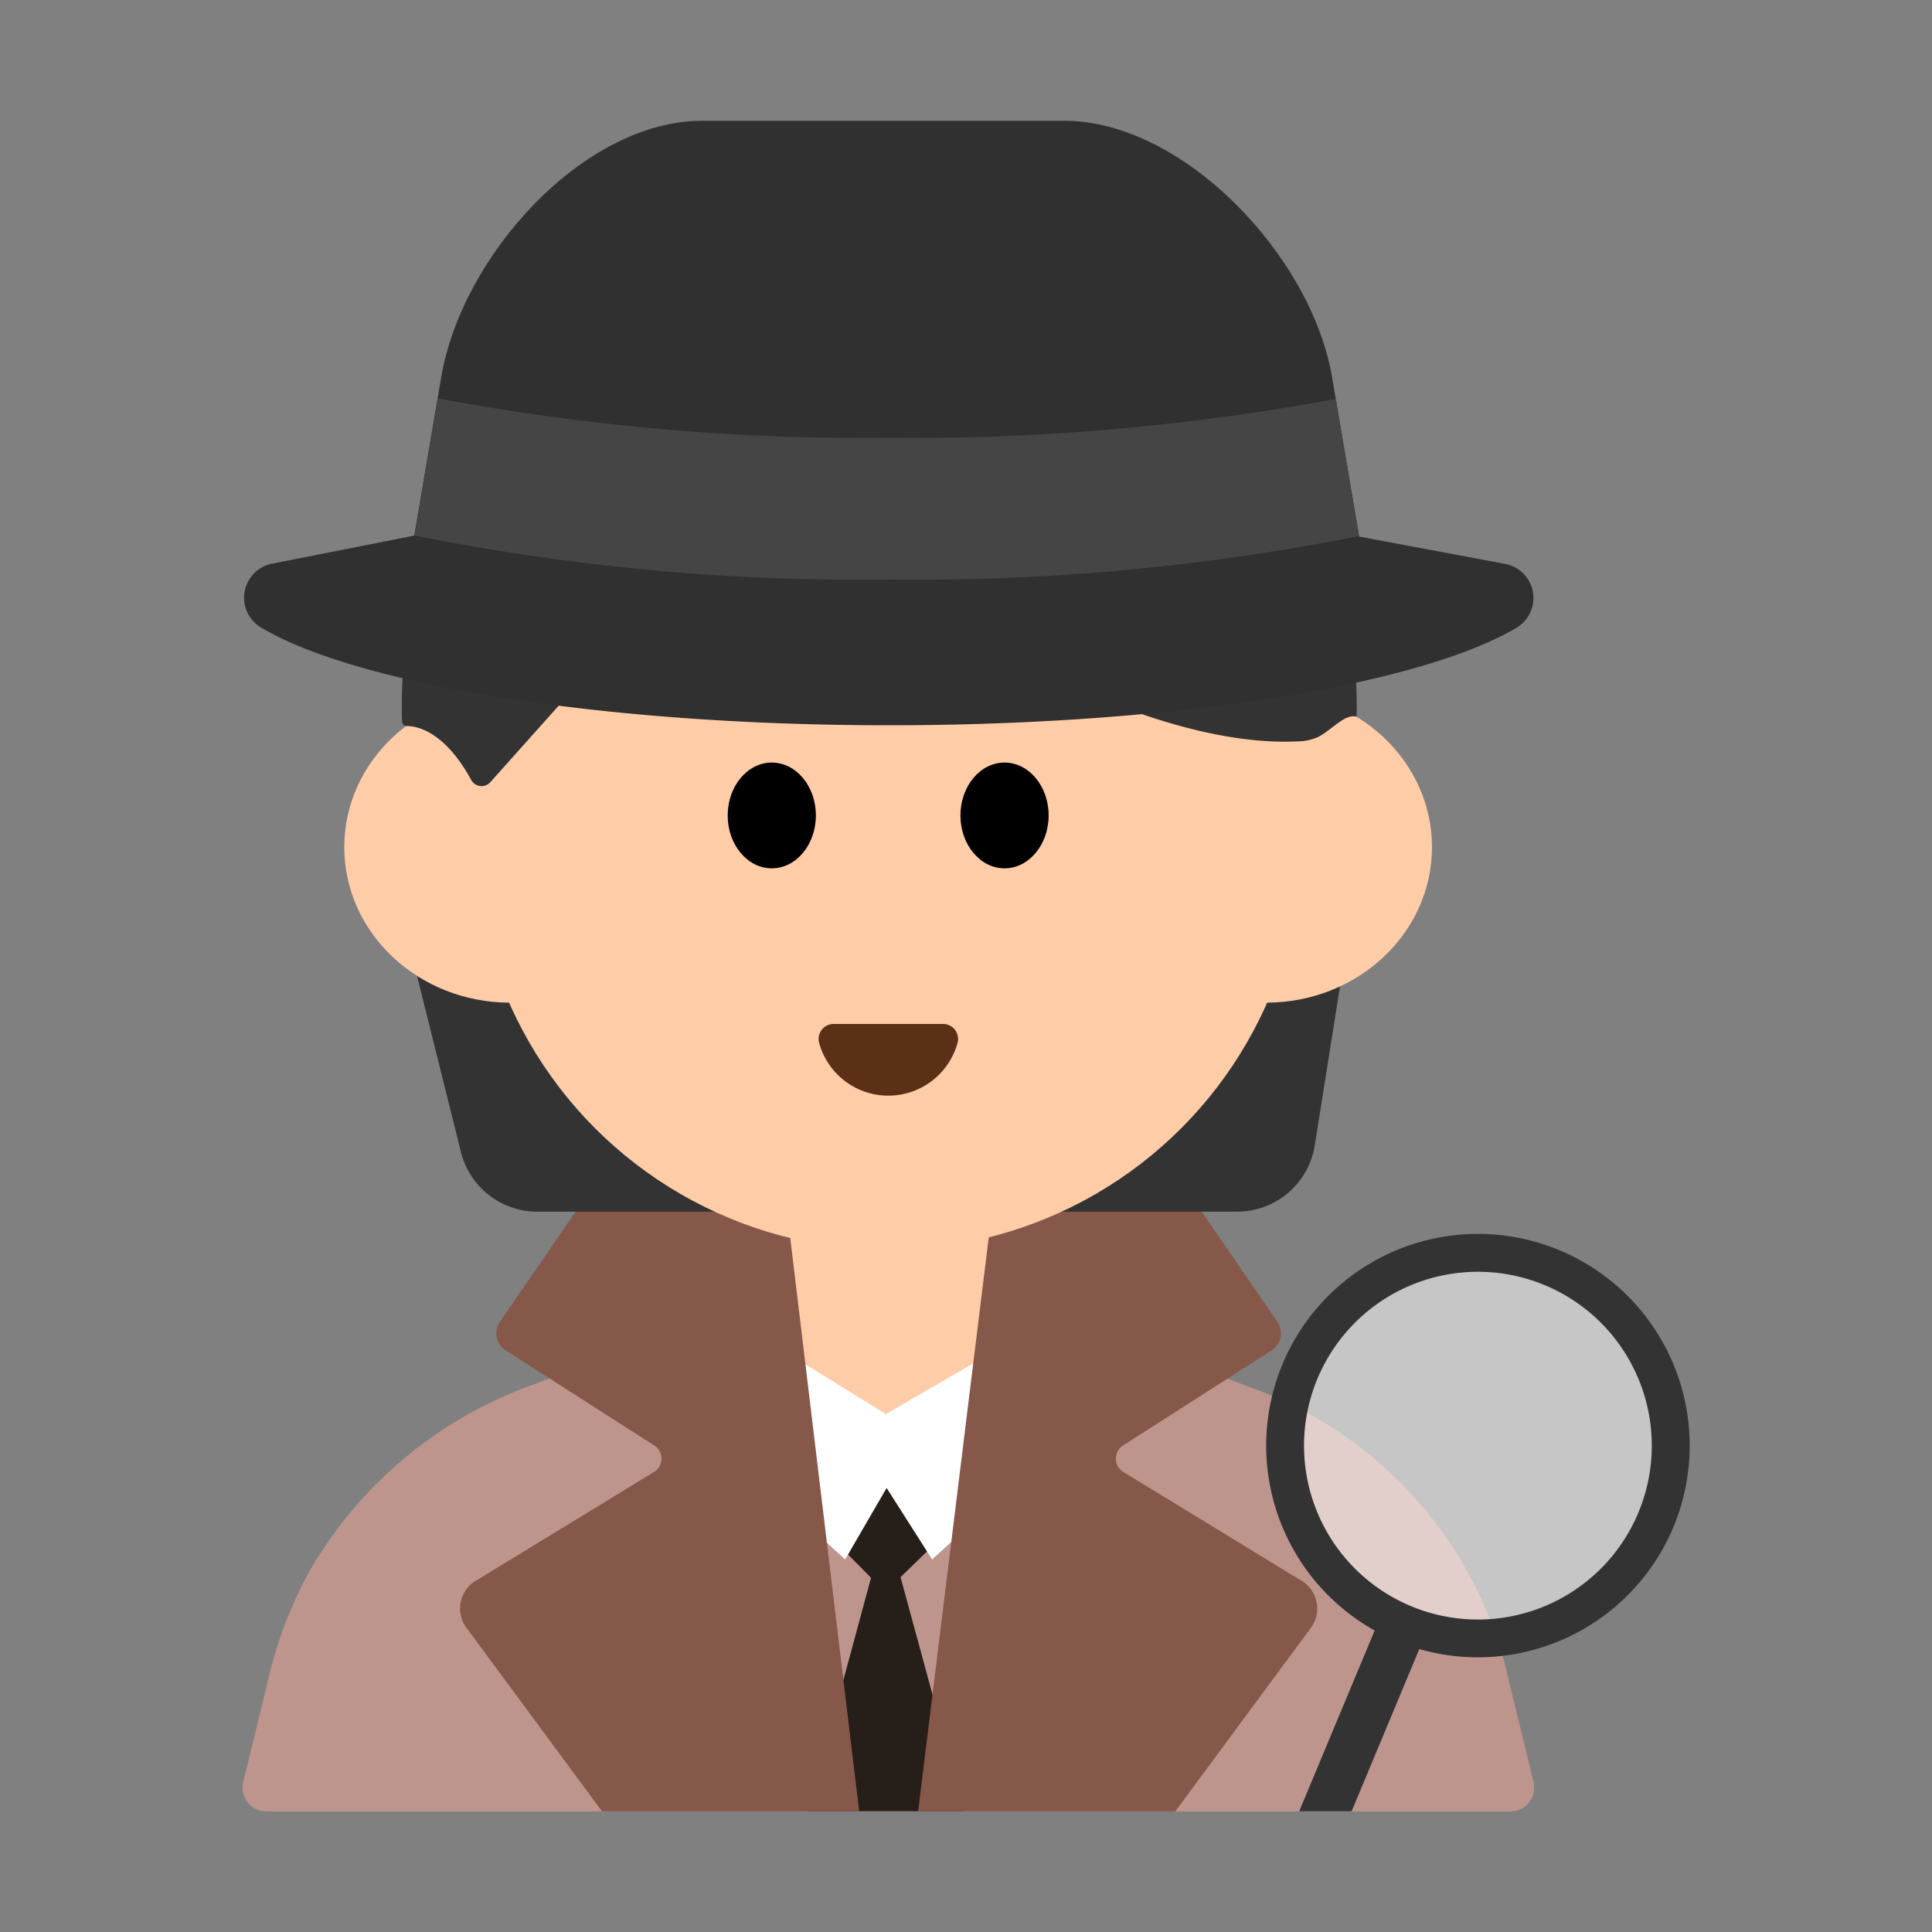 <svg id="Layer_1" data-name="Layer 1" xmlns="http://www.w3.org/2000/svg" viewBox="0 0 40 40"><rect x="0" y="0" width="40" height="40" fill="#808080" stroke="none"/><defs><style>.cls-1{fill:#be958d;}.cls-2{fill:#261e18;}.cls-3{fill:#ffcca8;}.cls-10,.cls-4{fill:#fff;}.cls-5{fill:#86584a;}.cls-6{fill:#333;}.cls-7{fill:#5c2f17;}.cls-8{fill:#303030;}.cls-9{fill:#454545;}.cls-10{opacity:0.55;}.cls-11{fill:none;opacity:0;}</style></defs><path class="cls-1" d="M25.91,28.732l-3.946-1.5a10.071,10.071,0,0,0-7.152,0l-3.945,1.5A8.72,8.72,0,0,0,6.4,32.544a8.834,8.834,0,0,0-.864,2.3l-.5,2.05a.491.491,0,0,0,.477.609h25.76a.491.491,0,0,0,.477-.609l-.5-2.05a8.386,8.386,0,0,0-5.331-6.109Z"/><polygon class="cls-2" points="18.326 32.962 15.822 30.428 20.937 30.428 18.326 32.962"/><polygon class="cls-2" points="16.726 37.5 18.34 31.536 19.965 37.5 16.726 37.5"/><path class="cls-3" d="M16.342,24.559h4.2a0,0,0,0,1,0,0v3.883a2.077,2.077,0,0,1-2.077,2.077H18.42a2.077,2.077,0,0,1-2.077-2.077V24.559a0,0,0,0,1,0,0Z"/><polygon class="cls-4" points="16.557 28.174 18.342 29.277 20.241 28.174 21.235 30.519 19.299 32.287 18.357 30.807 17.498 32.287 15.567 30.519 16.557 28.174"/><path class="cls-5" d="M12.463,24.292l-2.115,3.079a.419.419,0,0,0,.142.6l3.04,1.946a.324.324,0,0,1-.007.569l-3.636,2.22a.672.672,0,0,0-.23.995l2.806,3.8h5.326L16.2,24.292Z"/><path class="cls-5" d="M24.335,24.292l2.115,3.079a.419.419,0,0,1-.142.6l-3.04,1.946a.324.324,0,0,0,.007.569l3.636,2.22a.672.672,0,0,1,.23.995l-2.806,3.8H19.009l1.625-13.208Z"/><path class="cls-6" d="M8.567,19.933l.976,3.918a1.629,1.629,0,0,0,1.58,1.235h14.49a1.628,1.628,0,0,0,1.608-1.374l.6-3.779Z"/><circle class="cls-3" cx="18.388" cy="17.298" r="8.577"/><ellipse class="cls-3" cx="10.561" cy="17.539" rx="3.433" ry="3.22"/><ellipse class="cls-3" cx="26.215" cy="17.539" rx="3.433" ry="3.22"/><path class="cls-6" d="M28.087,14.839A9.889,9.889,0,0,0,8.475,12.824a10.315,10.315,0,0,0-.151,2.108.1.1,0,0,0,.1.1c.219,0,.78.114,1.327,1.107a.244.244,0,0,0,.4.056l5.421-6.066s6.868,5.516,11.4,5.215a1.085,1.085,0,0,0,.329-.09C27.6,15.086,27.855,14.771,28.087,14.839Z"/><ellipse cx="15.979" cy="16.883" rx="0.913" ry="1.095"/><ellipse cx="20.798" cy="16.883" rx="0.913" ry="1.095"/><path class="cls-7" d="M19.524,21.2a.31.31,0,0,1,.3.395,1.486,1.486,0,0,1-2.864,0,.311.311,0,0,1,.3-.395Z"/><path class="cls-8" d="M31.157,11.674A.718.718,0,0,1,31.393,13c-1.989,1.178-7.054,2.016-12.988,2.016s-11.021-.842-13-2.024a.718.718,0,0,1,.23-1.322l2.944-.581,19.56.02Z"/><path class="cls-8" d="M22.031,2.5H14.544c-2.46,0-4.981,2.787-5.409,5.31L8.423,12H28.291L27.579,7.81C27.15,5.287,24.492,2.5,22.031,2.5Z"/><path class="cls-9" d="M18.405,9.067a48.251,48.251,0,0,1-9.344-.82l-.483,2.839A46.92,46.92,0,0,0,18.405,12a47.25,47.25,0,0,0,9.733-.9l-.482-2.84A48.521,48.521,0,0,1,18.405,9.067Z"/><circle class="cls-10" cx="30.599" cy="29.931" r="3.992"/><path class="cls-6" d="M28.912,33.977a4.384,4.384,0,1,1,5.733-2.358A4.39,4.39,0,0,1,28.912,33.977Zm3.074-7.368a3.6,3.6,0,1,0,1.935,4.708A3.6,3.6,0,0,0,31.986,26.609Z"/><polygon class="cls-6" points="27.984 37.5 29.53 33.795 28.606 33.41 26.899 37.5 27.984 37.5"/><rect class="cls-11" width="40" height="40"/></svg>